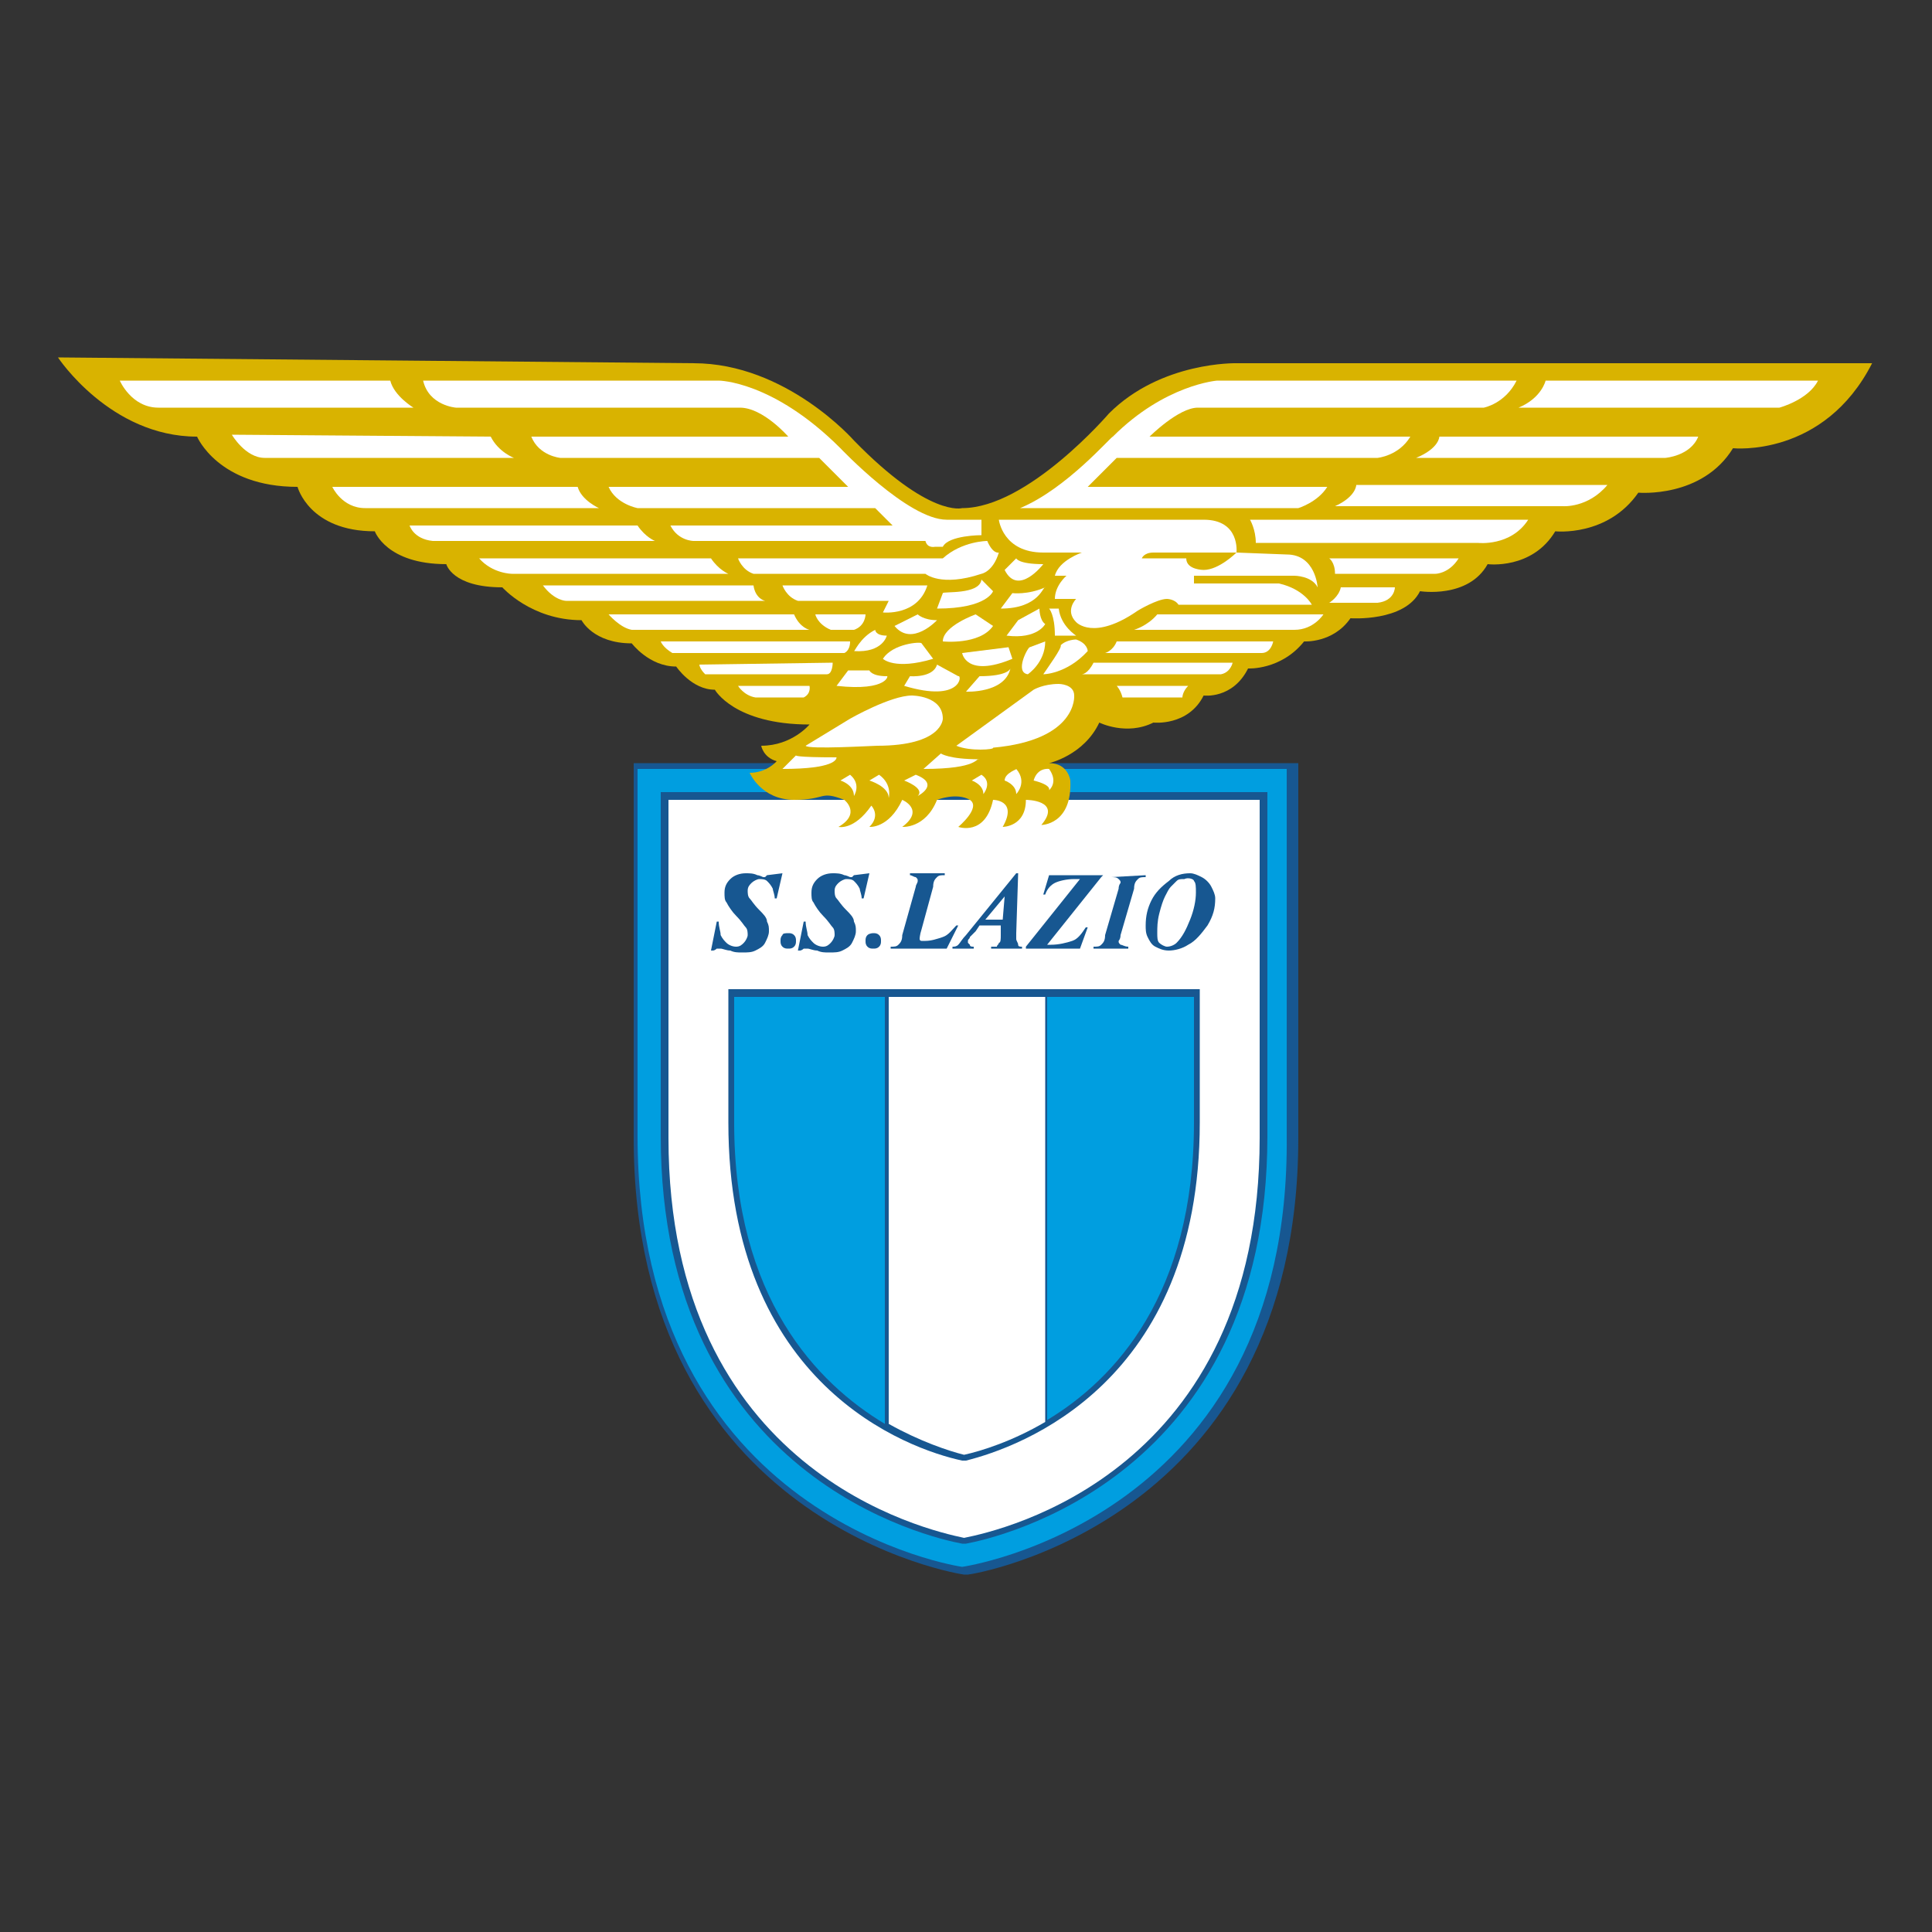<?xml version="1.0" encoding="utf-8"?>
<!-- Generator: Adobe Illustrator 18.1.1, SVG Export Plug-In . SVG Version: 6.00 Build 0)  -->
<!DOCTYPE svg PUBLIC "-//W3C//DTD SVG 1.1//EN" "http://www.w3.org/Graphics/SVG/1.1/DTD/svg11.dtd">
<svg version="1.1" id="Ebene_1" xmlns="http://www.w3.org/2000/svg" xmlns:xlink="http://www.w3.org/1999/xlink" x="0px" y="0px"
	 width="100px" height="100px" viewBox="-699 201 100 100" enable-background="new -699 201 100 100" xml:space="preserve">
<rect x="-699" y="201" width="100" height="100" fill="#333333" stroke="none"/>
<path fill="#175791" d="M-666.2,240.5v19.4c0,20,17,22.6,17.1,22.6h0.1h0.1c0.2,0,17.1-2.7,17.1-22.6v-19.4H-666.2z"/>
<path fill="#009EE0" d="M-649.2,282.1c0,0-16.8-2.4-16.8-22.3v-19h33.6v19C-632.2,279.7-649.2,282.1-649.2,282.1z"/>
<path fill="#175791" d="M-664.8,242v17.8c0,17.7,14,20.8,15.6,21.1h0.1h0.1c1.6-0.3,15.6-3.4,15.6-21.1V242L-664.8,242L-664.8,242z"
	/>
<path fill="#FFFFFF" d="M-633.8,242.4c0,2.6,0,17.5,0,17.5c0,17.3-13.3,20.3-15.3,20.7c-1.9-0.4-15.3-3.4-15.3-20.7
	c0,0,0-14.9,0-17.5C-661.8,242.4-636.5,242.4-633.8,242.4z"/>
<path fill="#175791" d="M-661.3,252.2v6.9c0,13.6,9.3,16.9,12.1,17.5h0.1h0.1c2.8-0.7,12.1-4,12.1-17.5v-6.9L-661.3,252.2
	L-661.3,252.2z"/>
<path fill="#009EE0" d="M-645,252.6v22l0,0V252.6C-644.8,252.6-645,252.6-645,252.6z"/>
<path fill="#009EE0" d="M-653,252.6v22.1l0,0V252.6L-653,252.6z"/>
<path fill="#009EE0" d="M-661,252.6c0,3.1,0,6.5,0,6.5c0,9.1,4.3,13.5,7.8,15.6v-22.1C-656,252.6-658.8,252.6-661,252.6z"/>
<path fill="#FFFFFF" d="M-653,252.6v22.1c1.6,0.9,3.1,1.4,3.9,1.6c0.9-0.2,2.5-0.7,4.2-1.7v-22C-647.5,252.6-650.3,252.6-653,252.6z
	"/>
<path fill="#009EE0" d="M-637.2,259.1c0,0,0-3.4,0-6.5c-2,0-4.7,0-7.6,0v21.9C-641.3,272.4-637.2,268-637.2,259.1z"/>
<path fill="#175791" d="M-658.5,246.2l-0.3,1.3h-0.1c0-0.2-0.1-0.4-0.1-0.5c-0.1-0.2-0.2-0.3-0.3-0.4c-0.1-0.1-0.3-0.1-0.4-0.1
	s-0.3,0.1-0.4,0.2c-0.1,0.1-0.2,0.2-0.2,0.4c0,0.1,0,0.3,0.1,0.4c0.1,0.1,0.2,0.3,0.5,0.6c0.2,0.2,0.4,0.4,0.4,0.6
	c0.1,0.2,0.1,0.3,0.1,0.5s-0.1,0.4-0.2,0.6c-0.1,0.2-0.3,0.3-0.5,0.4c-0.2,0.1-0.4,0.1-0.7,0.1c-0.2,0-0.4,0-0.6-0.1
	c-0.2,0-0.4-0.1-0.5-0.1c-0.1,0-0.1,0-0.2,0c0,0-0.1,0.1-0.2,0.1h-0.1l0.3-1.5h0.1c0,0.3,0.1,0.5,0.1,0.7c0.1,0.2,0.2,0.3,0.3,0.4
	c0.1,0.1,0.3,0.2,0.5,0.2s0.3-0.1,0.4-0.2c0.1-0.1,0.2-0.3,0.2-0.4c0-0.1,0-0.3-0.1-0.4c-0.1-0.1-0.2-0.3-0.5-0.6
	c-0.2-0.2-0.4-0.5-0.5-0.7c-0.1-0.1-0.1-0.3-0.1-0.5c0-0.3,0.1-0.5,0.3-0.7c0.2-0.2,0.5-0.3,0.8-0.3c0.2,0,0.4,0,0.6,0.1
	c0.1,0,0.3,0.1,0.3,0.1c0.1,0,0.1,0,0.1,0l0.1-0.1L-658.5,246.2L-658.5,246.2z"/>
<path fill="#175791" d="M-658.2,249.3c0.1,0,0.2,0,0.3,0.1c0.1,0.1,0.1,0.2,0.1,0.3s0,0.2-0.1,0.3c-0.1,0.1-0.2,0.1-0.3,0.1
	c-0.1,0-0.2,0-0.3-0.1s-0.1-0.2-0.1-0.3s0-0.2,0.1-0.3C-658.5,249.3-658.3,249.3-658.2,249.3z"/>
<path fill="#175791" d="M-654,246.2l-0.3,1.3h-0.1c0-0.2-0.1-0.4-0.1-0.5c-0.1-0.2-0.2-0.3-0.3-0.4c-0.1-0.1-0.3-0.1-0.4-0.1
	s-0.3,0.1-0.4,0.2c-0.1,0.1-0.2,0.2-0.2,0.4c0,0.1,0,0.3,0.1,0.4c0.1,0.1,0.2,0.3,0.5,0.6c0.2,0.2,0.4,0.4,0.4,0.6
	c0.1,0.2,0.1,0.3,0.1,0.5s-0.1,0.4-0.2,0.6c-0.1,0.2-0.3,0.3-0.5,0.4c-0.2,0.1-0.4,0.1-0.7,0.1c-0.2,0-0.4,0-0.6-0.1
	c-0.2,0-0.4-0.1-0.5-0.1c-0.1,0-0.1,0-0.2,0c0,0-0.1,0.1-0.2,0.1h-0.1l0.3-1.5h0.1c0,0.3,0.1,0.5,0.1,0.7c0.1,0.2,0.2,0.3,0.3,0.4
	c0.1,0.1,0.3,0.2,0.5,0.2s0.3-0.1,0.4-0.2c0.1-0.1,0.2-0.3,0.2-0.4c0-0.1,0-0.3-0.1-0.4c-0.1-0.1-0.2-0.3-0.5-0.6
	c-0.2-0.2-0.4-0.5-0.5-0.7c-0.1-0.1-0.1-0.3-0.1-0.5c0-0.3,0.1-0.5,0.3-0.7c0.2-0.2,0.5-0.3,0.8-0.3c0.2,0,0.4,0,0.6,0.1
	c0.1,0,0.3,0.1,0.3,0.1c0.1,0,0.1,0,0.1,0l0.1-0.1L-654,246.2L-654,246.2z"/>
<path fill="#175791" d="M-653.8,249.3c0.1,0,0.2,0,0.3,0.1c0.1,0.1,0.1,0.2,0.1,0.3s0,0.2-0.1,0.3c-0.1,0.1-0.2,0.1-0.3,0.1
	s-0.2,0-0.3-0.1c-0.1-0.1-0.1-0.2-0.1-0.3s0-0.2,0.1-0.3C-654,249.3-653.8,249.3-653.8,249.3z"/>
<path fill="#175791" d="M-650,250.1h-2.9V250c0.2,0,0.3,0,0.4-0.1c0.1-0.1,0.2-0.2,0.2-0.5l0.7-2.5c0-0.1,0.1-0.2,0.1-0.3
	s0-0.1-0.1-0.2c-0.1,0-0.2-0.1-0.3-0.1v-0.1h1.8v0.1c-0.2,0-0.3,0-0.4,0.1c-0.1,0.1-0.2,0.2-0.2,0.5l-0.6,2.2
	c-0.1,0.3-0.1,0.5-0.1,0.5s0,0.1,0.1,0.1c0,0,0.1,0,0.2,0c0.3,0,0.6-0.1,0.9-0.2s0.5-0.4,0.7-0.6h0.1L-650,250.1z"/>
<path fill="#175791" d="M-648,248.6l1-1.2l-0.1,1.2H-648z M-647.2,249.4c0,0.2,0,0.4-0.1,0.4c0,0.1-0.1,0.1-0.1,0.2c0,0-0.1,0-0.3,0
	v0.1h1.6V250c-0.1,0-0.2,0-0.2-0.1s-0.1-0.2-0.1-0.3c0,0,0-0.1,0-0.3l0.1-3.1h-0.1l-2.6,3.2c-0.2,0.2-0.3,0.4-0.4,0.5
	c-0.1,0.1-0.2,0.1-0.3,0.1v0.1h1.1V250c-0.1,0-0.2,0-0.2-0.1l-0.1-0.1v-0.1c0-0.1,0.1-0.1,0.1-0.2l0.3-0.3l0.2-0.3h1.1V249.4z"/>
<path fill="#175791" d="M-642,246.4l-2.8,3.5h0.2c0.4,0,0.8-0.1,1.1-0.2c0.3-0.1,0.5-0.4,0.7-0.7h0.1l-0.4,1.1h-2.8V250l2.8-3.5
	h-0.3c-0.4,0-0.8,0.1-1,0.2c-0.2,0.1-0.4,0.3-0.5,0.6h-0.1l0.3-1h2.8L-642,246.4L-642,246.4z"/>
<path fill="#175791" d="M-641.5,246.4L-641.5,246.4l1.8-0.1v0.1c-0.2,0-0.3,0-0.4,0.1c-0.1,0.1-0.2,0.2-0.2,0.5l-0.7,2.4
	c0,0.2-0.1,0.3-0.1,0.3c0,0.1,0,0.1,0.1,0.2c0.1,0,0.2,0.1,0.4,0.1v0.1h-1.8V250c0.2,0,0.3,0,0.4-0.1c0.1-0.1,0.2-0.2,0.2-0.5
	l0.7-2.4c0-0.2,0.1-0.3,0.1-0.3c0-0.1,0-0.1-0.1-0.2C-641.2,246.4-641.3,246.4-641.5,246.4z"/>
<path fill="#175791" d="M-637.2,246.6c0.1,0.1,0.1,0.3,0.1,0.6c0,0.4-0.1,0.9-0.3,1.4c-0.2,0.5-0.4,0.9-0.7,1.2
	c-0.1,0.1-0.3,0.2-0.5,0.2c-0.1,0-0.3-0.1-0.4-0.2c-0.1-0.1-0.1-0.3-0.1-0.5c0-0.3,0-0.6,0.1-1c0.1-0.4,0.2-0.7,0.3-0.9
	c0.1-0.2,0.2-0.4,0.3-0.5c0.1-0.1,0.2-0.2,0.3-0.3s0.2-0.1,0.4-0.1C-637.5,246.4-637.2,246.5-637.2,246.6z M-637.5,249.9
	c0.4-0.2,0.7-0.6,1-1c0.3-0.5,0.4-0.9,0.4-1.4c0-0.2-0.1-0.4-0.2-0.6c-0.1-0.2-0.3-0.4-0.5-0.5c-0.2-0.1-0.4-0.2-0.6-0.2
	c-0.4,0-0.8,0.1-1.1,0.4c-0.4,0.3-0.7,0.6-0.9,1s-0.3,0.8-0.3,1.3c0,0.2,0,0.4,0.1,0.6c0.1,0.2,0.2,0.4,0.4,0.5
	c0.2,0.1,0.4,0.2,0.7,0.2C-638.2,250.2-637.8,250.1-637.5,249.9z"/>
<path fill="#D9B300" d="M-696,219.5c0,0,2.7,4.1,7.2,4.1c0,0,1.1,2.6,5.2,2.6c0,0,0.6,2.3,4,2.3c0,0,0.6,1.7,3.7,1.7
	c0,0,0.3,1.2,2.9,1.2c0,0,1.5,1.7,4.1,1.7c0,0,0.6,1.2,2.6,1.2c0,0,0.9,1.2,2.3,1.2c0,0,0.8,1.2,2,1.2c0,0,1,1.8,4.9,1.8
	c0,0-0.9,1.1-2.5,1.1c0,0,0.1,0.6,0.8,0.8c0,0-0.5,0.6-1.4,0.6c0,0,0.6,1.4,2.3,1.4c1.7,0,1.3-0.5,2.6,0c0,0,0.9,0.7-0.3,1.4
	c0,0,0.8,0.2,1.7-1.1c0,0,0.5,0.5-0.1,1.1c0,0,1,0.1,1.7-1.4c0,0,1.2,0.5,0,1.4c0,0,1.2,0.1,1.8-1.4c0,0,1-0.4,1.7,0
	c0.6,0.4-0.6,1.4-0.6,1.4s1.4,0.5,1.8-1.4c0,0,1.3,0,0.5,1.4c0,0,1.2,0,1.2-1.4c0,0,1.9,0,0.8,1.3c0,0,1.6,0,1.5-2.3
	c0,0-0.1-0.9-1.1-0.9c0,0,1.8-0.4,2.6-2.1c0,0,1.4,0.7,2.8,0c0,0,1.8,0.2,2.6-1.4c0,0,1.5,0.2,2.3-1.4c0,0,1.7,0.1,2.9-1.4
	c0,0,1.5,0.1,2.4-1.2c0,0,2.8,0.2,3.6-1.4c0,0,2.5,0.4,3.5-1.4c0,0,2.3,0.3,3.5-1.7c0,0,2.7,0.3,4.3-2c0,0,3.3,0.3,4.9-2.3
	c0,0,4.7,0.5,7.2-4.4H-635c0,0-3.9-0.1-6.6,2.6c0,0-4.2,4.9-7.6,4.9c0,0-1.7,0.5-5.6-3.5c0,0-3.5-4-8.3-4L-696,219.5L-696,219.5z"/>
<path fill="#FFFFFF" d="M-655.5,241.4c0,0,0.7,0.2,0.7,0.8c0,0,0.4-0.6-0.2-1.1L-655.5,241.4z"/>
<path fill="#FFFFFF" d="M-654,241.4c0,0,1,0.3,1,0.9c0,0,0.2-0.7-0.5-1.2L-654,241.4z"/>
<path fill="#FFFFFF" d="M-648.7,241.4c0,0,0.6,0.2,0.6,0.7c0,0,0.5-0.6-0.1-1L-648.7,241.4z"/>
<path fill="#FFFFFF" d="M-652.2,241.4c0,0,1.1,0.4,0.7,0.8c0,0,1.2-0.6-0.1-1.1L-652.2,241.4z"/>
<path fill="#FFFFFF" d="M-647,241.4c0,0,0.6,0.2,0.6,0.7c0,0,0.6-0.6,0-1.3C-646.3,240.8-647,241-647,241.4z"/>
<path fill="#FFFFFF" d="M-645.5,241.4c0,0,0.9,0.2,0.8,0.5c0,0,0.5-0.4,0-1.1C-644.7,240.8-645.3,240.7-645.5,241.4z"/>
<path fill="#FFFFFF" d="M-651.2,240.8l0.9-0.8c0,0,0.4,0.3,2,0.3C-648.5,240.2-648.3,240.8-651.2,240.8z"/>
<path fill="#FFFFFF" d="M-658.5,240.8l0.7-0.7c0,0-0.1,0.1,2.1,0.1C-655.7,240.3-655.8,240.8-658.5,240.8z"/>
<path fill="#FFFFFF" d="M-657.3,239.6l2.3-1.4c0,0,2.1-1.2,3.2-1.2c0,0,1.6,0,1.6,1.2c0,0,0,1.4-3.4,1.4
	C-653.8,239.6-657.2,239.8-657.3,239.6z"/>
<path fill="#FFFFFF" d="M-649.5,239.6l4-2.9c0,0,0.5-0.3,1.3-0.3c0,0,0.8,0,0.8,0.6c0,0,0.2,2.3-4.2,2.7
	C-647.5,239.8-648.8,239.9-649.5,239.6z"/>
<path fill="#FFFFFF" d="M-649,236.8c0,0,2,0.1,2.3-1.2c0,0-0.1,0.4-1.6,0.4L-649,236.8z"/>
<path fill="#FFFFFF" d="M-652.2,236.5l0.3-0.5c0,0,1.2,0.1,1.4-0.6l1.1,0.6C-649.2,235.9-649.2,237.4-652.2,236.5z"/>
<path fill="#FFFFFF" d="M-655.7,236.5l0.6-0.8h1.1c0,0,0.1,0.3,0.9,0.3C-653,235.9-653,236.8-655.7,236.5z"/>
<path fill="#FFFFFF" d="M-645.8,235.9c0,0,0.9-0.6,0.9-1.7c0,0,0,0-0.8,0.3C-645.8,234.5-646.5,235.8-645.8,235.9z"/>
<path fill="#FFFFFF" d="M-649.2,234.8c0,0,0.2,1.3,2.6,0.3l-0.2-0.6L-649.2,234.8z"/>
<path fill="#FFFFFF" d="M-653.7,233.6c0,0,0,0.3,0.6,0.3c0,0-0.2,0.9-1.7,0.8C-654.8,234.8-654.5,234-653.7,233.6z"/>
<path fill="#FFFFFF" d="M-653.3,235.1c0,0,0.6,0.6,2.6,0l-0.6-0.8C-651.3,234.2-652.8,234.3-653.3,235.1z"/>
<path fill="#FFFFFF" d="M-651.5,232.8c0,0,0.3,0.3,1,0.3c0,0-1.3,1.4-2.2,0.3L-651.5,232.8z"/>
<path fill="#FFFFFF" d="M-650.2,234.2c0,0,1.9,0.2,2.6-0.8l-0.9-0.6C-648.5,232.8-650.2,233.4-650.2,234.2z"/>
<path fill="#FFFFFF" d="M-645,235.9c0,0,1.2,0,2.3-1.2c0,0,0-0.4-0.6-0.6c0,0-0.5,0-0.8,0.3C-644,234.5-644.8,235.6-645,235.9z"/>
<path fill="#FFFFFF" d="M-644.7,232.5c0,0,0.3,0.3,0.3,1.4h1.1c0,0-0.8-0.5-0.9-1.4H-644.7z"/>
<path fill="#FFFFFF" d="M-645.2,232.5c0,0,0,0.6,0.3,0.8c0,0-0.4,0.8-2,0.6l0.6-0.8L-645.2,232.5z"/>
<path fill="#FFFFFF" d="M-647.2,232.5l0.6-0.8c0,0,0.8,0.1,1.7-0.3C-645,231.3-645.2,232.5-647.2,232.5z"/>
<path fill="#FFFFFF" d="M-647,230.5l0.6-0.6c0,0,0.1,0.3,1.4,0.3C-645,230.2-646.3,231.9-647,230.5z"/>
<path fill="#FFFFFF" d="M-648.2,231l0.6,0.6c0,0-0.3,0.9-2.9,0.9l0.3-0.8C-650.2,231.6-648.3,231.8-648.2,231z"/>
<path fill="#FFFFFF" d="M-660.8,229.9c0,0,0.2,0.6,0.8,0.8h8.9c0,0,0.8,0.7,2.9,0c0,0,0.6-0.1,0.9-1.1c0,0-0.3,0.1-0.6-0.6
	c0,0-1.3,0-2.3,0.9L-660.8,229.9L-660.8,229.9z"/>
<path fill="#FFFFFF" d="M-662.2,229.9c0.4,0.6,0.9,0.8,0.9,0.8h-11.2c0,0-1,0-1.7-0.8H-662.2z"/>
<path fill="#FFFFFF" d="M-660,231.3c0.1,0.7,0.6,0.8,0.6,0.8h-10.3c0,0-0.6,0-1.2-0.8H-660z"/>
<path fill="#FFFFFF" d="M-658.5,231.3c0,0,0.2,0.6,0.8,0.8h4.7l-0.3,0.6c0,0,1.8,0.2,2.3-1.4L-658.5,231.3L-658.5,231.3z"/>
<path fill="#FFFFFF" d="M-667.5,232.8c0,0,0.6,0.7,1.2,0.8h9.2c0,0-0.5-0.1-0.8-0.8H-667.5z"/>
<path fill="#FFFFFF" d="M-656.8,232.8c0,0,0.1,0.5,0.8,0.8h1.2c0.6-0.2,0.6-0.8,0.6-0.8H-656.8z"/>
<path fill="#FFFFFF" d="M-664.8,234.2c0,0,0.1,0.3,0.6,0.6h8.9c0,0,0.3-0.1,0.3-0.6H-664.8z"/>
<path fill="#FFFFFF" d="M-662.8,235.4c0,0,0,0.2,0.3,0.5h6.3c0.3,0,0.3-0.6,0.3-0.6L-662.8,235.4z"/>
<path fill="#FFFFFF" d="M-660.8,236.5c0,0,0.3,0.5,0.9,0.6h2.5c0.4-0.2,0.3-0.6,0.3-0.6H-660.8z"/>
<path fill="#FFFFFF" d="M-646.2,227.3h14.4c0,0,1-0.3,1.5-1.1h-12.4l1.5-1.5h13.5c0,0,1.1-0.1,1.7-1.1h-13.5c0,0,1.5-1.5,2.5-1.5
	h14.8c0,0,1.1-0.2,1.7-1.4H-636c0,0-2.7,0.2-5.4,2.9C-641.5,223.6-643.8,226.3-646.2,227.3z"/>
<path fill="#FFFFFF" d="M-619,220.7c0,0-0.2,0.9-1.4,1.4h13.5c0,0,1.5-0.4,2-1.4H-619z"/>
<path fill="#FFFFFF" d="M-624.5,223.6c0,0,0,0.6-1.2,1.1h12.9c0,0,1.3-0.1,1.7-1.1H-624.5z"/>
<path fill="#FFFFFF" d="M-628.8,226.1c0,0,0,0.6-1.1,1.1h11.8c0,0,1.3,0.1,2.3-1.1H-628.8z"/>
<path fill="#FFFFFF" d="M-634.3,227.9c0,0,0.3,0.5,0.3,1.2h11.5c0,0,1.7,0.2,2.6-1.2H-634.3z"/>
<path fill="#FFFFFF" d="M-677.8,228.2c0,0,0.2,0.7,1.2,0.8h11.5c0,0-0.5-0.2-0.9-0.8H-677.8z"/>
<path fill="#FFFFFF" d="M-681.8,226.2c0,0,0.5,1.1,1.7,1.1h12.1c0,0-0.9-0.4-1.1-1.1H-681.8z"/>
<path fill="#FFFFFF" d="M-687,223.5c0,0,0.7,1.2,1.7,1.2h12.9c0,0-0.8-0.3-1.2-1.1L-687,223.5z"/>
<path fill="#FFFFFF" d="M-692.8,220.7c0,0,0.6,1.4,2,1.4h13.2c0,0-1-0.6-1.2-1.4C-678.7,220.7-692.8,220.7-692.8,220.7z"/>
<path fill="#FFFFFF" d="M-648.2,227.9v0.8c0,0-1.7,0-2,0.6h-0.4c0,0-0.4,0.1-0.5-0.3h-12c0,0-0.8,0-1.2-0.8h11.5l-0.9-0.9H-666
	c0,0-1.1-0.2-1.5-1.1h12.4l-1.5-1.5H-670c0,0-1.1-0.1-1.5-1.1h13.3c0,0-1.3-1.5-2.5-1.5h-14.7c0,0-1.4-0.1-1.7-1.4h15.3
	c0,0,2.8,0,6.3,3.5c0,0,3.5,3.7,5.5,3.7H-648.2L-648.2,227.9z"/>
<path fill="#FFFFFF" d="M-630.2,229.9c0,0,0.3,0.2,0.3,0.8h5.2c0,0,0.7,0,1.2-0.8H-630.2z"/>
<path fill="#FFFFFF" d="M-630.2,232.2c0,0,0.5-0.3,0.6-0.8h2.8c0,0,0,0.7-0.9,0.8H-630.2z"/>
<path fill="#FFFFFF" d="M-640.3,233.6c0,0,0.7-0.2,1.2-0.8h8.6c0,0-0.5,0.8-1.5,0.8H-640.3z"/>
<path fill="#FFFFFF" d="M-641.8,234.8c0,0,0.4-0.1,0.6-0.6h8.1c0,0-0.1,0.6-0.6,0.6H-641.8z"/>
<path fill="#FFFFFF" d="M-643,235.9c0,0,0.3,0,0.6-0.6h7.2c0,0-0.1,0.5-0.6,0.6H-643z"/>
<path fill="#FFFFFF" d="M-641.2,236.5c0,0,0.2,0.2,0.3,0.6h3.1c0,0,0-0.3,0.3-0.6H-641.2z"/>
<path fill="#FFFFFF" d="M-635,229.6c0,0,0.2-1.7-1.7-1.7h-10.6c0,0,0.2,1.7,2.3,1.7h2c0,0-1.2,0.4-1.4,1.2h0.6c0,0-0.6,0.5-0.6,1.2
	h1.1c0,0-0.6,0.6,0,1.2c0,0,0.9,1,3.2-0.6c0,0,1-0.6,1.5-0.6c0,0,0.4,0,0.6,0.3h6.9c0,0-0.4-0.8-1.7-1.1h-4.4v-0.4h5.2
	c0,0,0.9,0,1.2,0.6c0,0-0.1-1.7-1.6-1.7L-635,229.6c0,0-0.9,0.9-1.7,0.9c0,0-0.9,0-0.9-0.6h-2.3c0,0,0.1-0.3,0.6-0.3L-635,229.6
	L-635,229.6z"/>
</svg>
